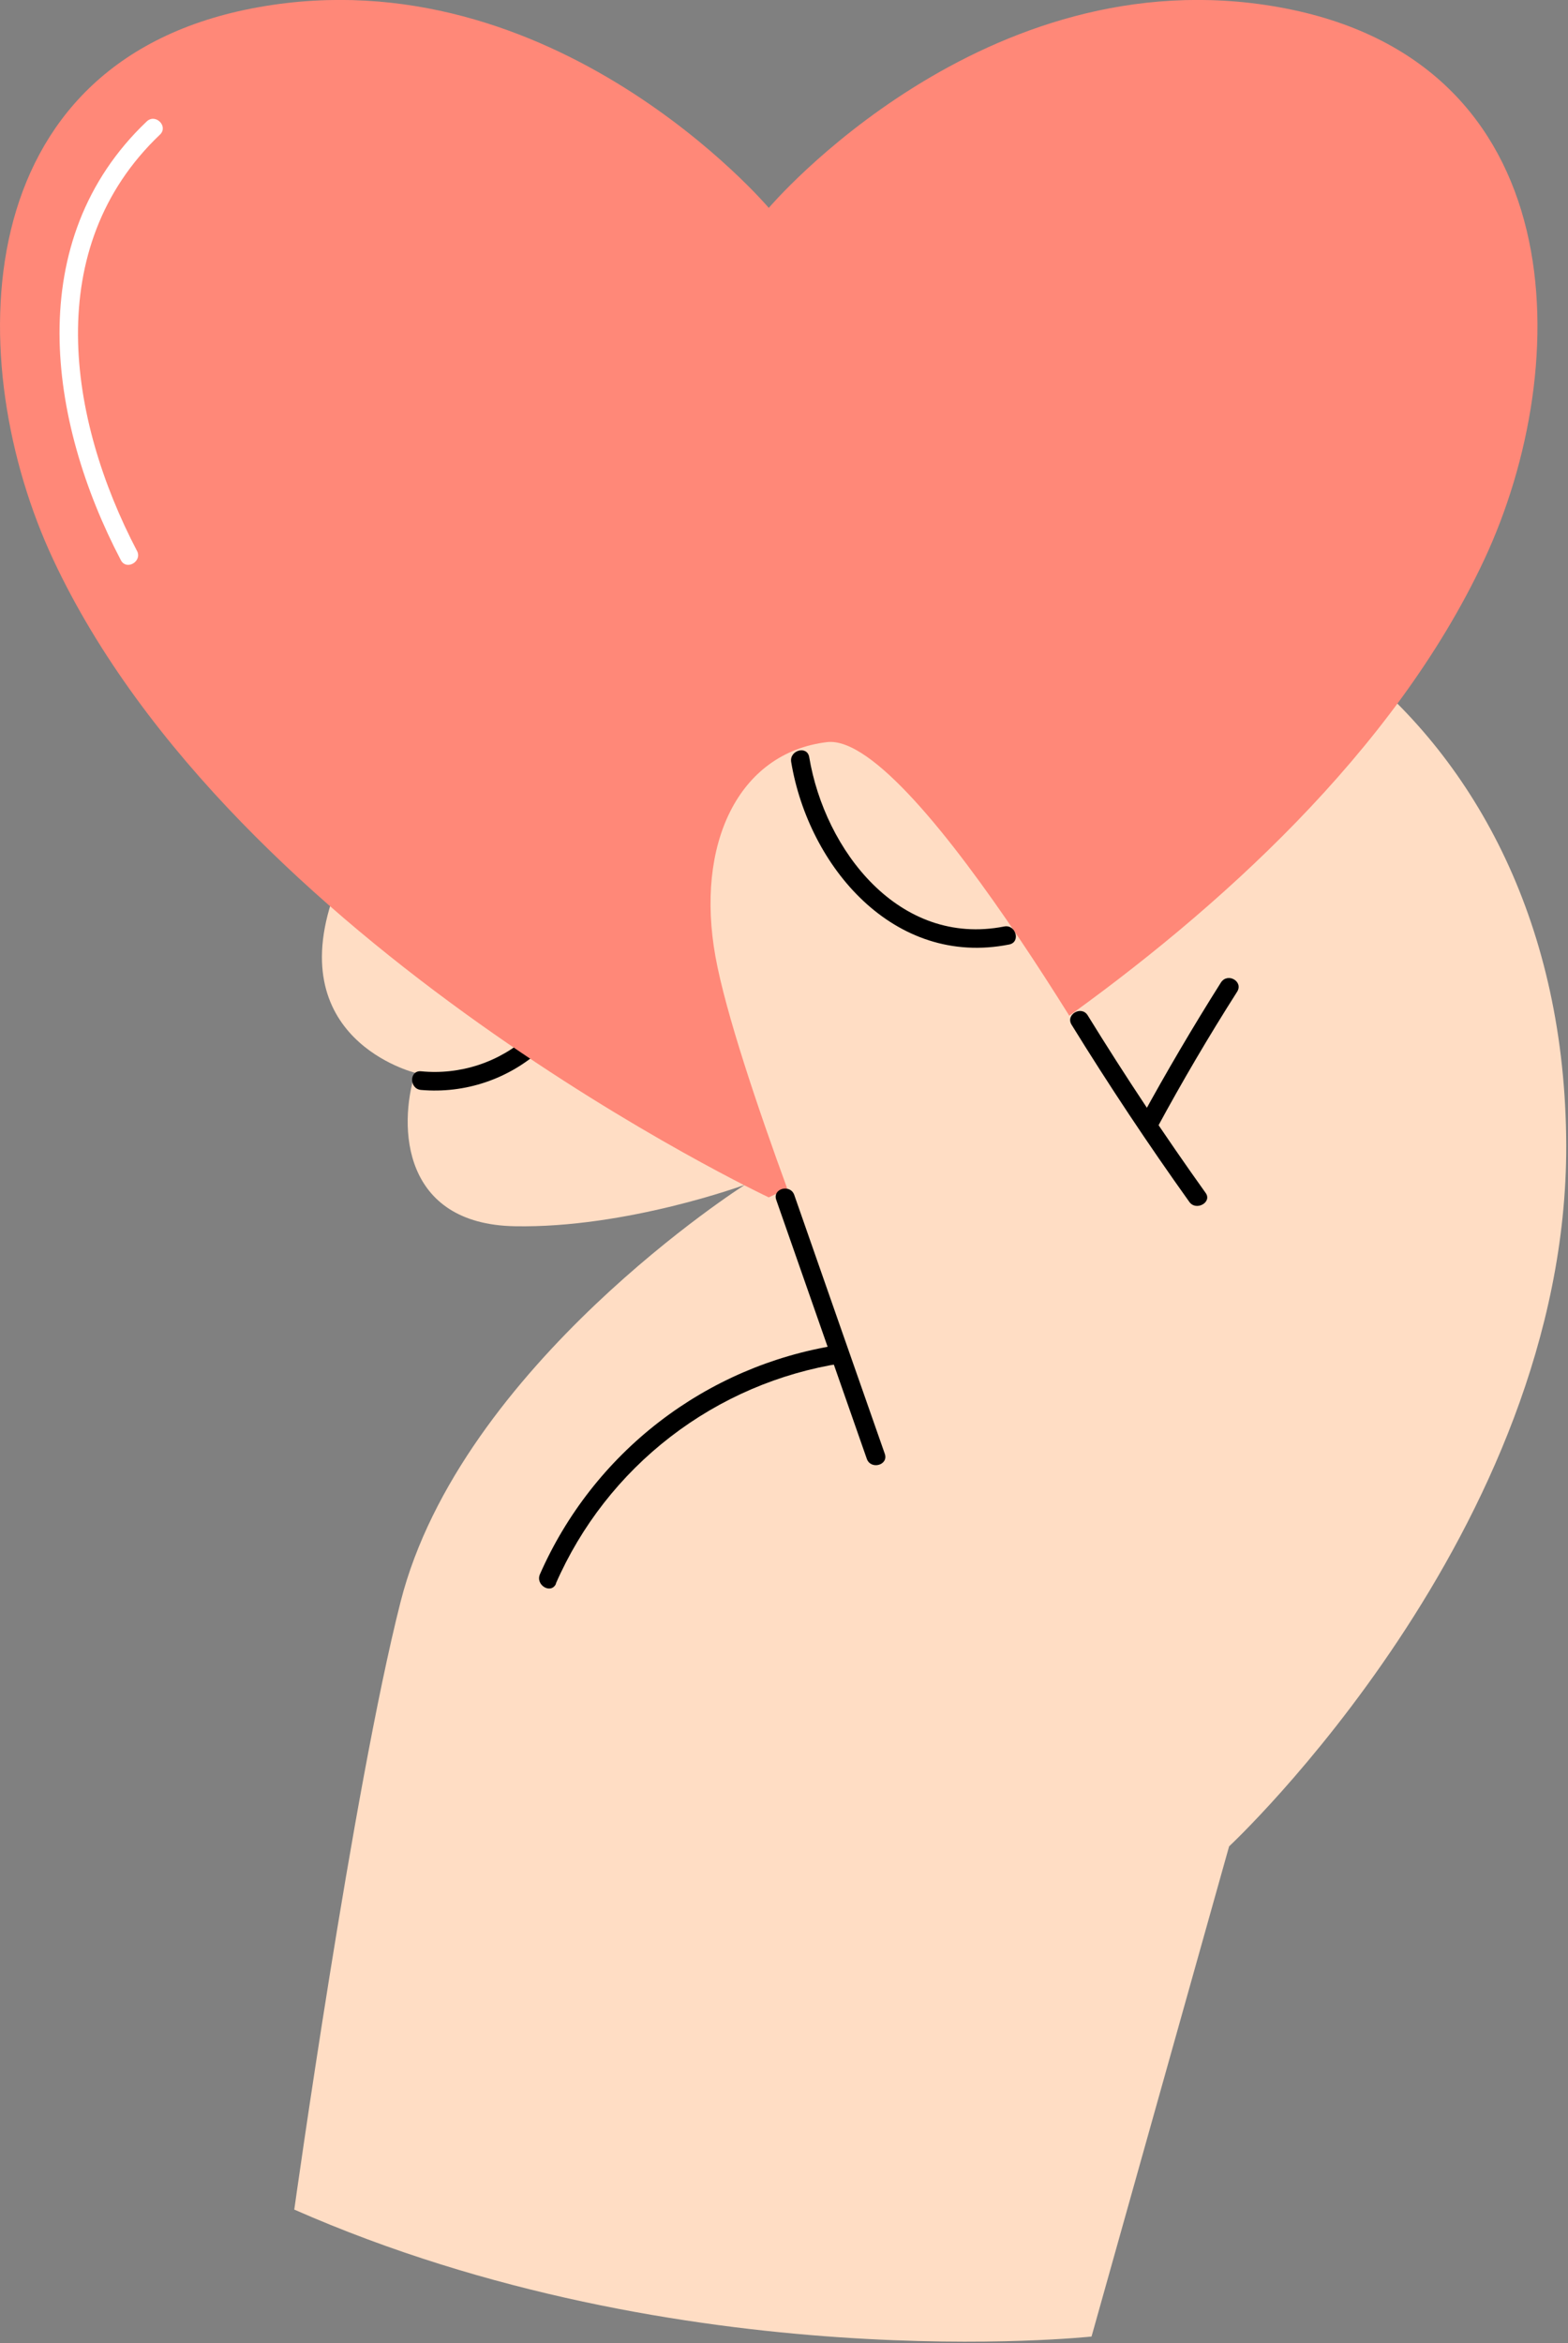 <svg width="168" height="251" viewBox="0 0 168 251" fill="none" xmlns="http://www.w3.org/2000/svg">
<rect x="0" y="0" width="168" height="251" fill="#808080" stroke="none"/>
<g clip-path="url(#clip0_18:167)">
<path d="M31.53 236.7C31.53 236.7 37.81 191.7 42.92 171.59C49.37 146.25 79.81 126.92 79.81 126.92C79.81 126.92 67.14 131.59 55.14 131.36C43.14 131.13 42.64 120.78 44.48 114.92C44.48 114.92 29.81 111.36 36.03 95.14C42.25 78.92 75.22 68.92 99.14 61.59C129.59 52.25 167.68 75.71 167.81 122.7C167.92 164.03 131.69 197.79 131.69 197.79L116.95 250.3C116.95 250.3 73.17 255.03 31.53 236.7Z" fill="#FFDDC4"/>
<path d="M45.11 116.76C47.453 116.965 49.812 116.681 52.039 115.927C54.267 115.173 56.313 113.965 58.05 112.38C59.05 111.52 57.6 110.11 56.641 110.96C55.09 112.362 53.262 113.424 51.277 114.079C49.291 114.733 47.191 114.965 45.11 114.76C43.83 114.65 43.84 116.65 45.11 116.76Z" fill="black"/>
<path d="M137.03 0.77C105.37 -4.89 82.37 22.27 82.37 22.27C82.37 22.27 59.37 -4.89 27.7 0.77C-3.97 6.43 -4.06 39.08 5.7 59.94C25.03 101.27 82.37 128.27 82.37 128.27C82.37 128.27 139.7 101.27 159.03 59.94C168.79 39.08 168.7 6.44 137.03 0.77Z" fill="#FF8878"/>
<path d="M90.48 143.36C90.48 143.36 78.83 114.5 76.66 102.5C74.49 90.5 79.05 80.66 88.6 79.5C98.15 78.34 122.7 122.5 122.7 122.5L90.48 143.36Z" fill="#FFDDC4"/>
<path d="M114.81 109.77C118.81 116.25 123.02 122.583 127.44 128.77C128.18 129.77 129.92 128.77 129.16 127.77C124.74 121.583 120.534 115.25 116.54 108.77C115.87 107.68 114.14 108.68 114.81 109.77Z" fill="black"/>
<path d="M124.01 120.76C126.677 115.833 129.523 110.993 132.55 106.24C133.24 105.15 131.55 104.15 130.82 105.24C127.82 109.993 124.973 114.833 122.28 119.76C121.66 120.89 123.39 121.9 124.01 120.76Z" fill="black"/>
<path d="M83.17 128.54C86.397 137.78 89.63 147.023 92.87 156.27C93.29 157.48 95.22 156.96 94.8 155.74C91.56 146.5 88.327 137.257 85.1 128.01C84.67 126.8 82.74 127.32 83.17 128.54Z" fill="black"/>
<path d="M59.55 169.65C62.256 163.456 66.48 158.046 71.833 153.919C77.185 149.792 83.492 147.082 90.17 146.04C91.44 145.83 90.9 143.91 89.64 144.11C82.713 145.213 76.172 148.037 70.618 152.322C65.064 156.608 60.674 162.218 57.85 168.64C57.34 169.81 59.06 170.83 59.58 169.64L59.55 169.65Z" fill="black"/>
<path d="M84.77 81.63C86.64 92.83 95.77 103.63 108.12 101.18C109.39 100.93 108.85 99 107.59 99.25C96.33 101.46 88.37 91.09 86.7 81.1C86.48 79.83 84.56 80.37 84.77 81.63Z" fill="black"/>
<path d="M14.68 59.02C7.27 44.87 4.41 26.52 17.14 14.42C18.07 13.53 16.66 12.12 15.72 13.01C2.32 25.75 5.13 45.09 12.95 60.01C13.55 61.15 15.27 60.14 14.68 59.01V59.02Z" fill="white"/>
</g>
<defs>
<clipPath id="clip0_18:167">
<rect width="167.81" height="250.85" fill="white"/>
</clipPath>
</defs>
</svg>
